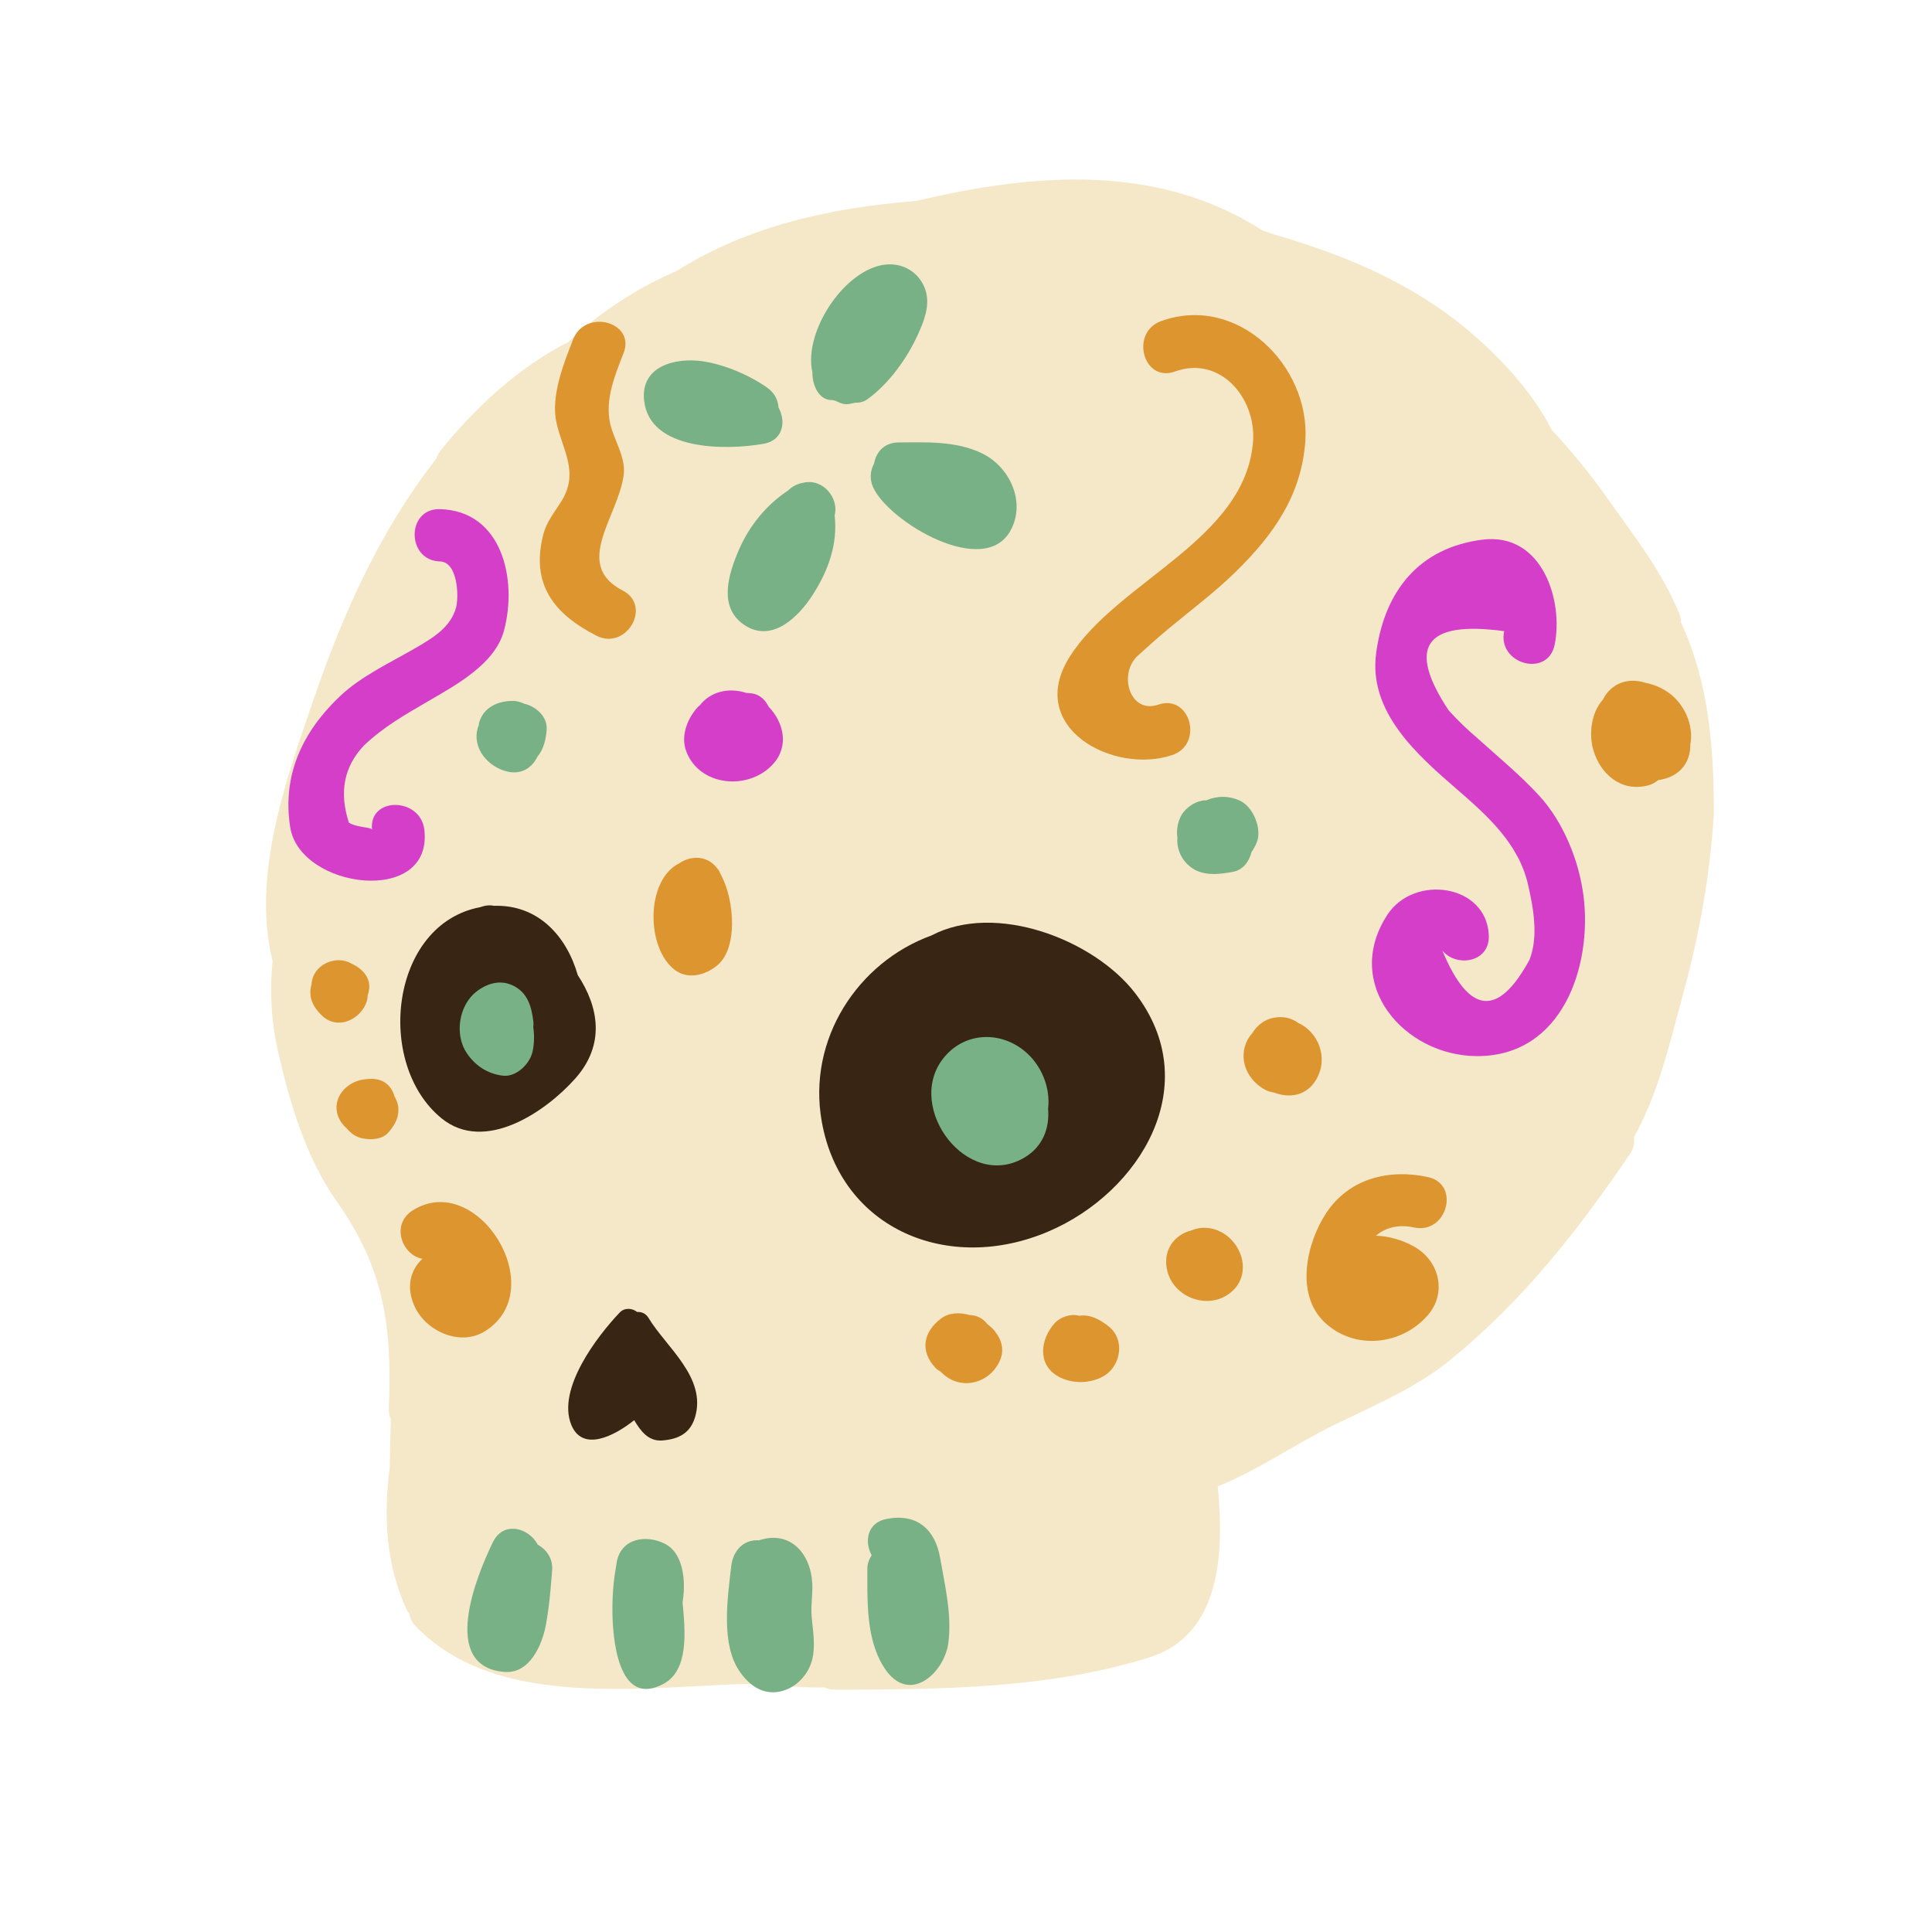 <?xml version="1.0" encoding="utf-8"?>
<!-- Generator: Adobe Illustrator 15.1.0, SVG Export Plug-In . SVG Version: 6.00 Build 0)  -->
<!DOCTYPE svg PUBLIC "-//W3C//DTD SVG 1.1//EN" "http://www.w3.org/Graphics/SVG/1.1/DTD/svg11.dtd">
<svg version="1.1" id="Layer_1" xmlns="http://www.w3.org/2000/svg" xmlns:xlink="http://www.w3.org/1999/xlink" x="0px" y="0px"
	 width="96.429px" height="95.088px" viewBox="0 0 96.429 95.088" enable-background="new 0 0 96.429 95.088" xml:space="preserve">
<g>
	<path fill="#F5E8C8" d="M15.692,34.79c1.471-4.274,3.307-8.341,6.08-11.895c0.052-0.146,0.125-0.292,0.235-0.43
		c1.706-2.122,3.89-4.143,6.347-5.39c1.684-1.566,3.49-2.719,5.414-3.552c3.615-2.271,7.742-3.16,11.962-3.494
		c5.919-1.398,12.028-1.895,17.29,1.475c0.17,0.064,0.342,0.113,0.512,0.181c2.887,0.833,5.658,1.905,8.217,3.641
		c1.924,1.305,4.482,3.68,5.688,6.115c1,1.073,1.93,2.21,2.787,3.423c1.307,1.85,2.766,3.692,3.608,5.806
		c0.059,0.147,0.065,0.277,0.072,0.408c1.394,2.999,1.63,6.205,1.64,9.51c-0.19,3.073-0.722,6.056-1.538,9.025
		c-0.659,2.402-1.223,4.957-2.456,7.147c0.047,0.264-0.004,0.556-0.208,0.854c-2.63,3.851-5.278,7.25-8.942,10.251
		c-1.715,1.405-3.837,2.288-5.811,3.255c-2.016,0.988-3.757,2.24-5.811,3.065c0.322,3.256,0.191,7.397-3.4,8.532
		c-5.01,1.584-10.52,1.6-15.723,1.62c-0.197,0-0.358-0.048-0.504-0.117c-1.477,0.041-2.939-0.219-4.443-0.161
		c-5.645,0.255-12.15,1.029-15.949-2.878c-0.203-0.208-0.301-0.433-0.336-0.659c-0.037-0.057-0.086-0.091-0.117-0.16
		c-1.051-2.292-1.168-4.684-0.854-7.115c0.009-0.797,0.034-1.598,0.059-2.403c-0.072-0.163-0.113-0.351-0.104-0.573
		c0.166-4.056-0.221-6.94-2.595-10.299c-1.536-2.173-2.349-4.926-2.933-7.477c-0.352-1.54-0.416-3.052-0.275-4.538
		C12.533,43.666,14.313,38.801,15.692,34.79z"/>
	<path fill="#382514" d="M41.016,55.982c0.963,5.392,6.34,7.605,11.314,5.481c4.602-1.965,7.85-7.342,4.316-11.908
		c-2.057-2.661-6.958-4.549-10.158-2.864C42.833,48.013,40.278,51.86,41.016,55.982z"/>
	<path fill="#382514" d="M22.041,55.818c2.15,1.75,5.188-0.318,6.673-1.991c1.502-1.693,1.174-3.561,0.123-5.159
		c-0.559-1.958-1.99-3.529-4.178-3.458c-0.213-0.044-0.441-0.026-0.688,0.067C19.467,46.122,18.705,53.105,22.041,55.818z"/>
	<path fill="#382514" d="M28.512,71.107c0.557,1.382,2.15,0.568,3.142-0.226c0.321,0.544,0.714,1.068,1.401,1.013
		c0.809-0.064,1.396-0.354,1.638-1.168c0.585-1.977-1.448-3.494-2.323-4.946c-0.143-0.235-0.359-0.313-0.57-0.299
		c-0.249-0.199-0.63-0.225-0.87,0.028C29.799,66.698,27.792,69.321,28.512,71.107z"/>
	<path fill="#DD962F" d="M53.385,32.787c2.401-3.81,8.809-5.834,9.159-10.787c0.138-2.159-1.661-4.269-3.898-3.458
		c-1.587,0.575-2.263-1.947-0.692-2.516c3.785-1.372,7.439,2.201,7.199,5.975c-0.19,2.7-1.57,4.666-3.46,6.521
		c-1.048,1.03-2.239,1.917-3.368,2.856c-0.52,0.43-1.02,0.885-1.521,1.333c-1.008,0.895-0.432,2.946,1.011,2.457
		c1.598-0.542,2.278,1.979,0.693,2.517C55.583,38.676,51.159,36.316,53.385,32.787z"/>
	<path fill="#DD962F" d="M27.127,26.636c0.146-0.558,0.548-1.082,0.854-1.555c0.959-1.48,0.11-2.569-0.207-3.983
		c-0.296-1.314,0.363-2.969,0.833-4.161c0.607-1.548,3.131-0.875,2.515,0.693c-0.426,1.084-0.936,2.314-0.667,3.51
		c0.184,0.813,0.787,1.678,0.676,2.553c-0.262,2.082-2.57,4.481-0.054,5.779c1.496,0.771,0.177,3.023-1.317,2.252
		C27.6,30.613,26.475,29.121,27.127,26.636z"/>
	<path fill="#DD962F" d="M33.699,48.421c0.653,0.479,1.489,0.248,2.067-0.211c0.518-0.411,0.707-1.12,0.756-1.748
		c0.066-0.833-0.084-1.883-0.482-2.687c-0.008-0.022-0.022-0.04-0.031-0.062c-0.056-0.105-0.098-0.223-0.162-0.317
		c-0.012-0.017-0.025-0.028-0.039-0.045c-0.004-0.006-0.01-0.012-0.015-0.019c-0.507-0.663-1.335-0.629-1.884-0.249
		C32.203,43.93,32.244,47.356,33.699,48.421z"/>
	<g>
		<path fill="#DD962F" d="M15.534,49.189c0.006-0.017,0.012-0.033,0.016-0.052c0.045-1.006,1.238-1.5,1.996-1.041
			c0.169,0.076,0.334,0.173,0.48,0.306c0.434,0.389,0.48,0.859,0.326,1.267c-0.005,0.235-0.076,0.478-0.261,0.73
			c-0.483,0.665-1.414,0.911-2.049,0.264c-0.313-0.319-0.539-0.644-0.552-1.109C15.486,49.432,15.502,49.31,15.534,49.189z"/>
		<path fill="#DD962F" d="M15.538,49.165c-0.004,0.007-0.002,0.016-0.004,0.024C15.491,49.325,15.471,49.384,15.538,49.165z"/>
	</g>
	<path fill="#DD962F" d="M17.292,56.305c0.221,0.261,0.473,0.457,0.852,0.521c0.432,0.072,0.965,0.042,1.27-0.336
		c0.279-0.347,0.459-0.624,0.471-1.087c0.005-0.229-0.07-0.473-0.197-0.685c-0.135-0.494-0.525-0.896-1.195-0.872
		c-0.398,0.014-0.746,0.084-1.075,0.317C16.625,54.722,16.597,55.698,17.292,56.305z"/>
	<path fill="#DD962F" d="M21.083,62.826c-1.008-0.169-1.605-1.714-0.477-2.42c3.223-2.018,6.939,3.951,3.598,6.037
		c-1.23,0.769-2.932,0.011-3.506-1.23C20.248,64.243,20.485,63.384,21.083,62.826z"/>
	<path fill="#DD962F" d="M46.96,65.814c0.403-0.307,0.938-0.324,1.44-0.179c0.373,0.009,0.672,0.177,0.873,0.445
		c0.145,0.111,0.278,0.229,0.378,0.355c0.382,0.486,0.501,1.009,0.204,1.581c-0.568,1.09-1.969,1.381-2.859,0.492
		c-0.011-0.011-0.015-0.023-0.025-0.034c-0.093-0.059-0.188-0.102-0.273-0.194C45.903,67.434,46.077,66.488,46.96,65.814z"/>
	<path fill="#DD962F" d="M52.661,66.019c0.275-0.293,0.803-0.47,1.203-0.348c0.531-0.083,1.021,0.173,1.471,0.529
		c0.853,0.674,0.604,2.033-0.301,2.511c-0.675,0.358-1.557,0.362-2.223-0.016C51.737,68.086,51.94,66.792,52.661,66.019z"/>
	<path fill="#DD962F" d="M59.452,61.413c0.476-0.205,1.02-0.175,1.502,0.08c1.046,0.551,1.502,2.032,0.585,2.917
		c-1.066,1.028-2.903,0.44-3.271-0.95C57.993,62.417,58.618,61.624,59.452,61.413z"/>
	<path fill="#DD962F" d="M62.506,51.558c0.231-0.368,0.576-0.656,1.019-0.752c0.51-0.11,0.931,0.002,1.26,0.242
		c1.001,0.446,1.548,1.742,0.91,2.831c-0.485,0.828-1.349,0.941-2.103,0.651c-0.175-0.02-0.357-0.079-0.541-0.193
		C61.936,53.644,61.789,52.361,62.506,51.558z"/>
	<path fill="#DD962F" d="M79.999,34.923c0.432-0.852,1.286-1.116,2.127-0.844c0.529,0.097,1.048,0.357,1.423,0.712
		c0.634,0.602,0.978,1.531,0.818,2.364c0.003,0.337-0.065,0.673-0.253,0.979c-0.289,0.474-0.809,0.734-1.352,0.801
		c-0.141,0.121-0.312,0.219-0.535,0.274c-1.311,0.32-2.345-0.559-2.701-1.775C79.291,36.632,79.418,35.573,79.999,34.923z"/>
	<path fill="#DD962F" d="M66.204,60.527c1.141-1.718,3.138-2.199,5.064-1.78c1.646,0.357,0.947,2.873-0.691,2.517
		c-0.734-0.16-1.403-0.019-1.9,0.411c0.646,0.016,1.307,0.22,1.859,0.517c1.303,0.701,1.714,2.335,0.709,3.472
		c-1.326,1.5-3.654,1.721-5.121,0.344C64.625,64.604,65.205,62.03,66.204,60.527z"/>
	<path fill="#D43EC9" d="M69.243,45.661c1.334-2.048,4.967-1.534,5.066,1.029c0.052,1.367-1.641,1.6-2.321,0.749
		c1.328,3.199,2.778,3.356,4.353,0.462c0.455-1.162,0.19-2.596-0.074-3.75c-0.469-2.046-2.028-3.441-3.544-4.753
		c-1.991-1.723-4.437-3.863-4.036-6.81c0.422-3.121,2.164-5.248,5.289-5.651c3.021-0.39,4.072,3.088,3.615,5.258
		c-0.348,1.646-2.863,0.947-2.516-0.693c-3.955-0.542-4.878,0.779-2.766,3.959c0.457,0.501,0.944,0.971,1.462,1.41
		c1.036,0.937,2.089,1.796,3.038,2.826c1.215,1.317,1.996,3.238,2.224,5c0.45,3.489-1.03,8.043-5.337,8.014
		C70.094,52.687,66.982,49.136,69.243,45.661z"/>
	<path fill="#D43EC9" d="M34.872,35.247c0.018-0.019,0.041-0.027,0.06-0.044c0.503-0.659,1.396-0.914,2.31-0.621
		c0.107,0.011,0.216,0.013,0.321,0.031c0.369,0.062,0.642,0.329,0.801,0.659c0.753,0.782,1.039,1.981,0.208,2.878
		c-1.238,1.335-3.68,1.091-4.326-0.667C33.958,36.709,34.33,35.801,34.872,35.247z"/>
	<path fill="#D43EC9" d="M16.95,34.765c1.094-1.041,2.568-1.706,3.857-2.461c0.83-0.485,1.695-1.014,1.957-1.985
		c0.143-0.53,0.094-2.274-0.806-2.298c-1.68-0.045-1.684-2.656,0-2.609c3.12,0.084,3.878,3.534,3.194,6.073
		c-0.445,1.659-2.41,2.711-3.761,3.501c-1.169,0.683-2.234,1.278-3.228,2.224c-0.994,1.049-1.246,2.332-0.749,3.848
		c0.42,0.264,1.14,0.209,1.157,0.362c-0.191-1.67,2.422-1.652,2.609,0c0.436,3.812-6.209,2.959-6.696-0.134
		C14.079,38.707,15.083,36.544,16.95,34.765z"/>
	<path fill="#79B186" d="M35.068,18.031c1.08,0.158,2.33,0.685,3.224,1.317c0.375,0.265,0.541,0.628,0.566,0.995
		c0.379,0.688,0.238,1.632-0.74,1.806c-1.875,0.332-5.711,0.369-5.971-2.176C31.97,18.245,33.754,17.838,35.068,18.031z"/>
	<path fill="#79B186" d="M44.424,13.193c0.843,0.003,1.562,0.548,1.788,1.355c0.208,0.745-0.108,1.512-0.411,2.177
		c-0.541,1.188-1.451,2.443-2.518,3.21c-0.186,0.134-0.401,0.17-0.621,0.169c-0.199,0.043-0.414,0.116-0.662,0.03
		c-0.178-0.063-0.33-0.164-0.475-0.164l0,0c-0.662,0-0.984-0.736-0.978-1.397C40.072,16.47,42.323,13.186,44.424,13.193z"/>
	<path fill="#79B186" d="M36.883,27.433c0.519-1.193,1.365-2.236,2.449-2.951c0.211-0.209,0.48-0.344,0.777-0.391
		c0.984-0.221,1.777,0.788,1.549,1.633c0.16,1.416-0.3,2.724-1.084,3.95c-0.709,1.11-2.052,2.46-3.446,1.504
		C35.827,30.284,36.372,28.613,36.883,27.433z"/>
	<path fill="#79B186" d="M43.627,23.131c0.1-0.553,0.493-1.044,1.218-1.049c1.394-0.008,2.867-0.082,4.159,0.539
		c1.379,0.665,2.203,2.396,1.452,3.825c-1.301,2.474-6.106-0.41-6.876-2.123C43.383,23.886,43.446,23.474,43.627,23.131z"/>
	<path fill="#79B186" d="M23.846,36.33c0.011-0.042,0.033-0.076,0.047-0.116c0.01-0.044,0.002-0.088,0.016-0.132
		c0.21-0.768,0.918-1.089,1.655-1.1c0.241-0.004,0.438,0.058,0.61,0.146c0.051,0.015,0.103,0.022,0.154,0.04
		c0.519,0.185,1.004,0.656,0.957,1.258c-0.033,0.445-0.146,0.974-0.457,1.331c-0.242,0.517-0.758,0.914-1.472,0.76
		C24.391,38.309,23.549,37.368,23.846,36.33z"/>
	<path fill="#79B186" d="M58.897,40.825c0.191-0.444,0.65-0.781,1.121-0.87c0.068-0.014,0.129-0.006,0.194-0.012
		c0.509-0.218,1.091-0.248,1.673,0.018c0.664,0.303,1.111,1.401,0.846,2.076c-0.07,0.178-0.164,0.34-0.27,0.495
		c-0.106,0.462-0.423,0.886-0.902,0.977c-0.67,0.127-1.453,0.231-2.055-0.179c-0.502-0.341-0.789-0.924-0.738-1.517
		C58.721,41.498,58.752,41.162,58.897,40.825z"/>
	<path fill="#79B186" d="M43.769,82.528c-0.528-1.293-0.478-2.874-0.479-4.212c0-0.284,0.092-0.502,0.216-0.69
		c-0.372-0.684-0.229-1.628,0.742-1.816c1.498-0.291,2.424,0.498,2.676,1.949c0.239,1.369,0.592,2.844,0.41,4.235
		c-0.189,1.453-1.84,3.024-3.064,1.438c-0.18-0.233-0.318-0.49-0.438-0.754C43.807,82.629,43.788,82.58,43.769,82.528z"/>
	<path fill="#79B186" d="M36.495,78.177c0.08-0.706,0.531-1.305,1.305-1.305c0.023,0,0.049,0.007,0.072,0.008
		c1.567-0.527,2.606,0.661,2.672,2.183c0.021,0.533-0.078,1.063-0.035,1.596c0.059,0.715,0.205,1.469,0.027,2.18
		c-0.188,0.754-0.816,1.414-1.586,1.582c-0.869,0.191-1.539-0.298-2.018-0.973C35.955,82.063,36.321,79.72,36.495,78.177z"/>
	<path fill="#79B186" d="M30.777,77.993c0.207-1.222,1.464-1.42,2.409-0.943c0.826,0.416,0.986,1.553,0.943,2.365
		c-0.01,0.19-0.033,0.381-0.061,0.572c0.148,1.495,0.295,3.375-0.938,4.047c-2.305,1.256-2.564-2.334-2.564-3.689
		C30.566,79.404,30.643,78.788,30.777,77.993z"/>
	<path fill="#79B186" d="M24.605,76.963c0.526-1.074,1.798-0.706,2.235,0.131c0.465,0.26,0.811,0.753,0.704,1.411
		c0.006-0.047,0.013-0.094-0.007,0.14c-0.023,0.242-0.041,0.484-0.062,0.726c-0.051,0.568-0.123,1.136-0.223,1.697
		c-0.18,1.003-0.796,2.472-2.059,2.379C21.913,83.204,23.788,78.632,24.605,76.963z"/>
	<path fill="#79B186" d="M47.016,52.908c1.01-1.379,2.848-1.508,4.136-0.438c0.826,0.687,1.285,1.804,1.16,2.863
		c0.08,0.973-0.258,1.919-1.231,2.471C48.265,59.397,45.233,55.346,47.016,52.908z"/>
	<path fill="#79B186" d="M23.769,49.5c0.562-0.441,1.246-0.633,1.913-0.272c0.676,0.365,0.854,1.06,0.939,1.762
		c0.011,0.089,0.008,0.176-0.006,0.26c0.065,0.436,0.048,0.88-0.039,1.256c-0.143,0.608-0.816,1.264-1.484,1.181
		c-0.748-0.093-1.354-0.483-1.783-1.108C22.678,51.663,22.885,50.195,23.769,49.5z"/>
</g>
</svg>
